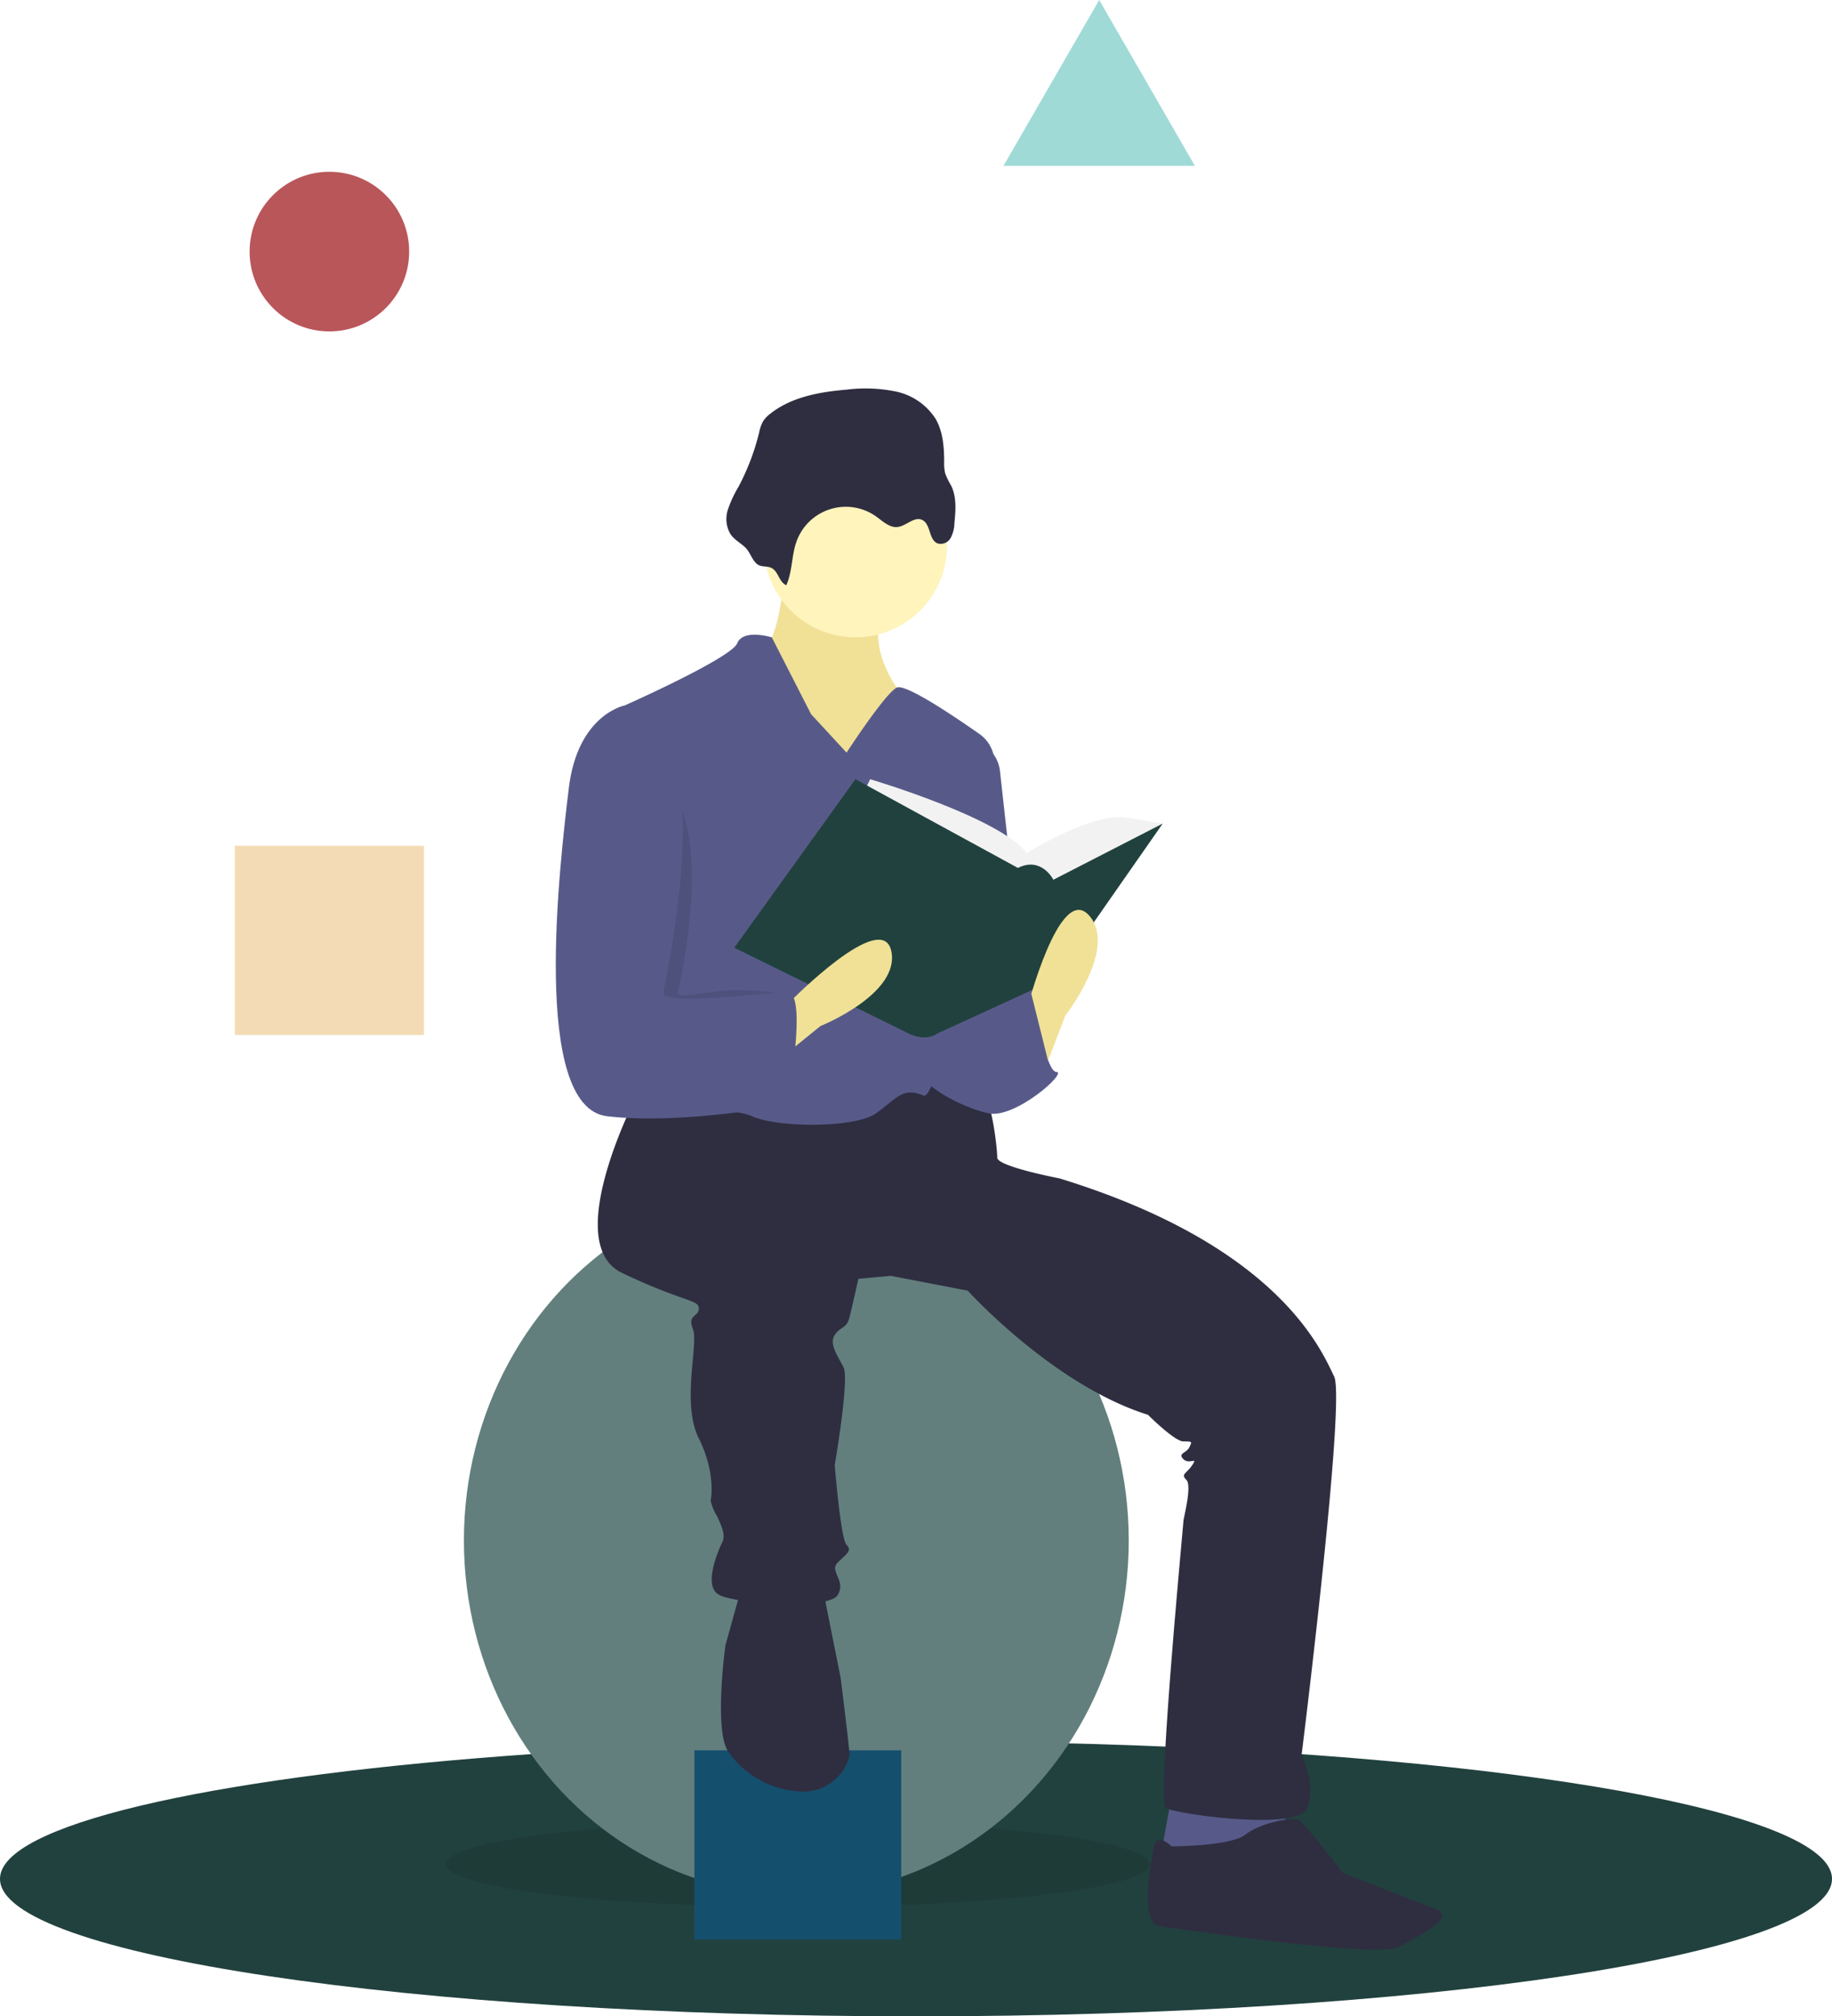 <svg xmlns="http://www.w3.org/2000/svg" width="378.543" height="416.467" viewBox="0 0 378.543 416.467">
  <g id="Illustração-estudante" transform="translate(0)">
    <path id="Caminho_116" data-name="Caminho 116" d="M651.425,726.448c0,15.679-84.739,28.391-189.272,28.391s-189.272-12.712-189.272-28.391c0-11.1,42.476-20.716,104.38-25.381,25.527-1.929,54.37-3.01,84.891-3.01,12.547,0,24.807.183,36.664.531C585.8,701.153,651.425,712.649,651.425,726.448Z" transform="translate(-272.882 -338.371)" fill="#21413e"/>
    <ellipse id="Elipse_6" data-name="Elipse 6" cx="72.656" cy="8.853" rx="72.656" ry="8.853" transform="translate(92.194 376.171)" opacity="0.1"/>
    <ellipse id="Elipse_7" data-name="Elipse 7" cx="68.687" cy="73.266" rx="68.687" ry="73.266" transform="translate(95.857 244.902)" fill="#627f7d"/>
    <rect id="Retângulo_30" data-name="Retângulo 30" width="42.739" height="39.075" transform="translate(143.48 361.518)" fill="#154f6e"/>
    <path id="Caminho_117" data-name="Caminho 117" d="M394.942,607.614,392.5,621.046l15.874,2.442,10.379-6.105-.611-9.769Z" transform="translate(-152.857 -236.633)" fill="#575a89"/>
    <path id="Caminho_118" data-name="Caminho 118" d="M535.279,303.331s-1.221,14.043-4.274,14.653,6.716,25.033,6.716,25.033h14.653l11.6-3.053-5.495-13.432s-7.327-9.769-1.832-17.706S535.279,303.331,535.279,303.331Z" transform="translate(-373.177 -184.509)" fill="#eedf92"/>
    <path id="Caminho_119" data-name="Caminho 119" d="M535.279,303.331s-1.221,14.043-4.274,14.653,6.716,25.033,6.716,25.033h14.653l11.6-3.053-5.495-13.432s-7.327-9.769-1.832-17.706S535.279,303.331,535.279,303.331Z" transform="translate(-373.177 -184.509)" fill="#fff4bb" opacity="0.1"/>
    <path id="Caminho_120" data-name="Caminho 120" d="M483.244,478s-15.874,30.528-3.053,36.633,15.874,5.495,15.874,7.327-2.442,1.221-1.221,4.274-2.442,15.264,1.221,22.59,2.442,12.822,2.442,12.822a9.865,9.865,0,0,0,1.221,3.053c1.221,2.442,1.832,4.274,1.221,5.495s-4.274,9.158-.611,10.99,22.59,3.053,24.422,0-1.832-4.884,0-6.716,3.053-2.442,1.832-3.663-2.442-16.485-2.442-16.485,3.053-17.706,1.832-20.148-3.053-4.884-1.832-6.716,2.442-1.221,3.053-3.663,1.832-7.937,1.832-7.937l6.716-.611,15.874,3.053s17.706,19.538,37.244,25.643c0,0,5.495,5.5,7.327,5.5s1.832,0,1.221,1.221-2.442,1.221-1.221,2.442,3.053-.611,1.832,1.221-2.442,1.832-1.221,3.053-.611,7.937-.611,8.548-5.495,58-3.663,59.224,27.475,4.884,29.307,0-1.221-10.99-1.221-10.99,9.158-73.266,6.716-78.151-10.99-26.864-56.781-40.907c0,0-12.822-2.442-12.822-4.274s-1.221-13.432-3.663-14.043-16.485-1.221-16.485-1.221l-17.706,5.495-24.422-4.274Z" transform="translate(-351.669 -251.72)" fill="#2f2e41"/>
    <path id="Caminho_121" data-name="Caminho 121" d="M520.845,646.389l-3.053,10.99s-2.442,17.706.611,21.98a19.2,19.2,0,0,0,14.619,8.189,9.812,9.812,0,0,0,10.244-6.788,3.059,3.059,0,0,0,.169-.79c0-1.221-1.832-15.874-1.832-15.874l-3.053-15.264-.611-4.274Z" transform="translate(-367.901 -317.536)" fill="#2f2e41"/>
    <path id="Caminho_122" data-name="Caminho 122" d="M666.249,729.953s-3.053-3.053-3.663,0-3.053,15.874,1.221,16.485,45.181,6.716,49.455,4.274,12.211-6.106,7.327-7.937-18.927-7.327-18.927-7.327-7.937-10.379-9.158-10.99-7.937.611-10.99,3.053S666.249,729.953,666.249,729.953Z" transform="translate(-424.164 -348.592)" fill="#2f2e41"/>
    <circle id="Elipse_8" data-name="Elipse 8" cx="18.927" cy="18.927" r="18.927" transform="translate(157.828 93.79)" fill="#fff4bb"/>
    <path id="Caminho_123" data-name="Caminho 123" d="M529.265,348.021l-7.327-7.937-8.121-15.874s-5.921-1.832-7.142,1.221-23.2,12.822-23.2,12.822,5.495,51.286,3.053,56.171-6.716,24.422-3.053,26.254,20.759,0,26.254,2.442,21.369,2.442,25.643-.611,5.495-5.495,9.769-3.663c3.638,1.559,12.144-51.751,14.593-67.638a7.231,7.231,0,0,0-3-7.027c-5.478-3.843-15.345-10.465-17.092-9.591C537.2,335.81,529.265,348.021,529.265,348.021Z" transform="translate(-354.341 -192.566)" fill="#575a89"/>
    <path id="Caminho_124" data-name="Caminho 124" d="M596.338,359.557h0a7.241,7.241,0,0,1,5.441,6.225l4.939,44.451s-12.211,26.254-18.317,8.548S596.338,359.557,596.338,359.557Z" transform="translate(-395.16 -206.544)" fill="#575a89"/>
    <path id="Caminho_125" data-name="Caminho 125" d="M594.124,447.22l13.432-3.663s2.442,17.1,4.884,17.1-8.548,9.769-14.043,8.548-13.432-5.5-14.043-8.548,5.495-15.874,5.495-15.874Z" transform="translate(-394.167 -239.257)" fill="#575a89"/>
    <path id="Caminho_126" data-name="Caminho 126" d="M531.09,281.016c1.287-2.838,1.064-6.148,2.128-9.077a10.823,10.823,0,0,1,16.456-5.117c1.369.976,2.741,2.347,4.412,2.161,1.8-.2,3.4-2.208,5.058-1.472,1.833.815,1.338,4.1,3.2,4.86a2.348,2.348,0,0,0,2.7-1.109,6.853,6.853,0,0,0,.785-3.038c.256-2.6.488-5.36-.641-7.72a18.49,18.49,0,0,1-1.238-2.5,8.543,8.543,0,0,1-.235-2.463c-.01-3.061-.234-6.253-1.774-8.9a12.9,12.9,0,0,0-8.165-5.631,31.151,31.151,0,0,0-10.134-.407c-5.595.474-11.429,1.489-15.837,4.967a6.2,6.2,0,0,0-1.522,1.6,8.257,8.257,0,0,0-.811,2.345,48.508,48.508,0,0,1-4.254,11.159,24.211,24.211,0,0,0-2.2,4.741,6.137,6.137,0,0,0,.543,5.044c.8,1.177,2.07,1.8,3.071,2.766s1.455,2.787,2.554,3.509c.959.63,2.107.185,3.085.853C529.521,278.449,529.611,280.328,531.09,281.016Z" transform="translate(-368.622 -160.134)" fill="#2f2e41"/>
    <path id="Caminho_127" data-name="Caminho 127" d="M564.382,376.22l1.832-3.663s26.864,7.937,32.359,15.264c0,0,13.432-8.548,20.759-7.327l7.327,1.221-22.591,20.148-28.7-2.442Z" transform="translate(-386.405 -211.607)" fill="#f2f2f2"/>
    <path id="Caminho_128" data-name="Caminho 128" d="M546.415,372.557l-25.033,34.8L557.4,425.065s3.368,1.832,5.958,0l23.959-10.99,22.591-32.359-22.591,11.6s-2.442-4.884-7.327-2.442Z" transform="translate(-369.659 -211.607)" fill="#21413e"/>
    <path id="Caminho_129" data-name="Caminho 129" d="M623.435,451.436l4.884-12.822s10.99-14.043,4.884-20.759-12.822,19.538-12.822,19.538Z" transform="translate(-408.214 -228.82)" fill="#f0e196"/>
    <path id="Caminho_130" data-name="Caminho 130" d="M533.079,453.318l10.658-8.641s16.552-6.634,14.64-15.507-20.893,10.468-20.893,10.468Z" transform="translate(-374.214 -232.748)" fill="#f0e196"/>
    <path id="Caminho_131" data-name="Caminho 131" d="M480.572,366.491h-.611s-9.464-11.3-11.3,3.969-7.937,65.94,7.937,67.771a38.6,38.6,0,0,0,27.17-7.632s11.6-17.706,7.327-17.706c-2.068,0-7.692-.929-12.822-.611-5.472.339-10.389,1.881-10.074.305C488.815,409.535,497.668,370.765,480.572,366.491Z" transform="translate(-348.082 -207.678)" opacity="0.1"/>
    <path id="Caminho_132" data-name="Caminho 132" d="M477.709,348.778l-2.442-1.221s-9.769,1.832-11.6,17.1-7.937,65.94,7.937,67.772,37.244-2.442,37.244-2.442,4.274-23.2,0-23.2-26.254,3.053-25.643,0S494.8,353.052,477.709,348.778Z" transform="translate(-346.135 -201.87)" fill="#575a89"/>
    <path id="Caminho_133" data-name="Caminho 133" d="M338,346.532l6.733-10.319,4.257,17.035L338,358.133Z" transform="translate(-131.633 -130.937)" fill="#575a89"/>
    <circle id="Elipse_9" data-name="Elipse 9" cx="16.485" cy="16.485" r="16.485" transform="translate(51.575 35.481)" fill="rgba(161,28,33,0.74)"/>
    <rect id="Retângulo_31" data-name="Retângulo 31" width="39.075" height="39.075" transform="translate(48.523 174.688)" fill="rgba(237,202,141,0.65)"/>
    <path id="Caminho_134" data-name="Caminho 134" d="M359.383,0l9.89,17.13,9.89,17.13H339.6l9.89-17.13Z" transform="translate(-132.257)" fill="rgba(125,204,198,0.73)"/>
  </g>
</svg>
